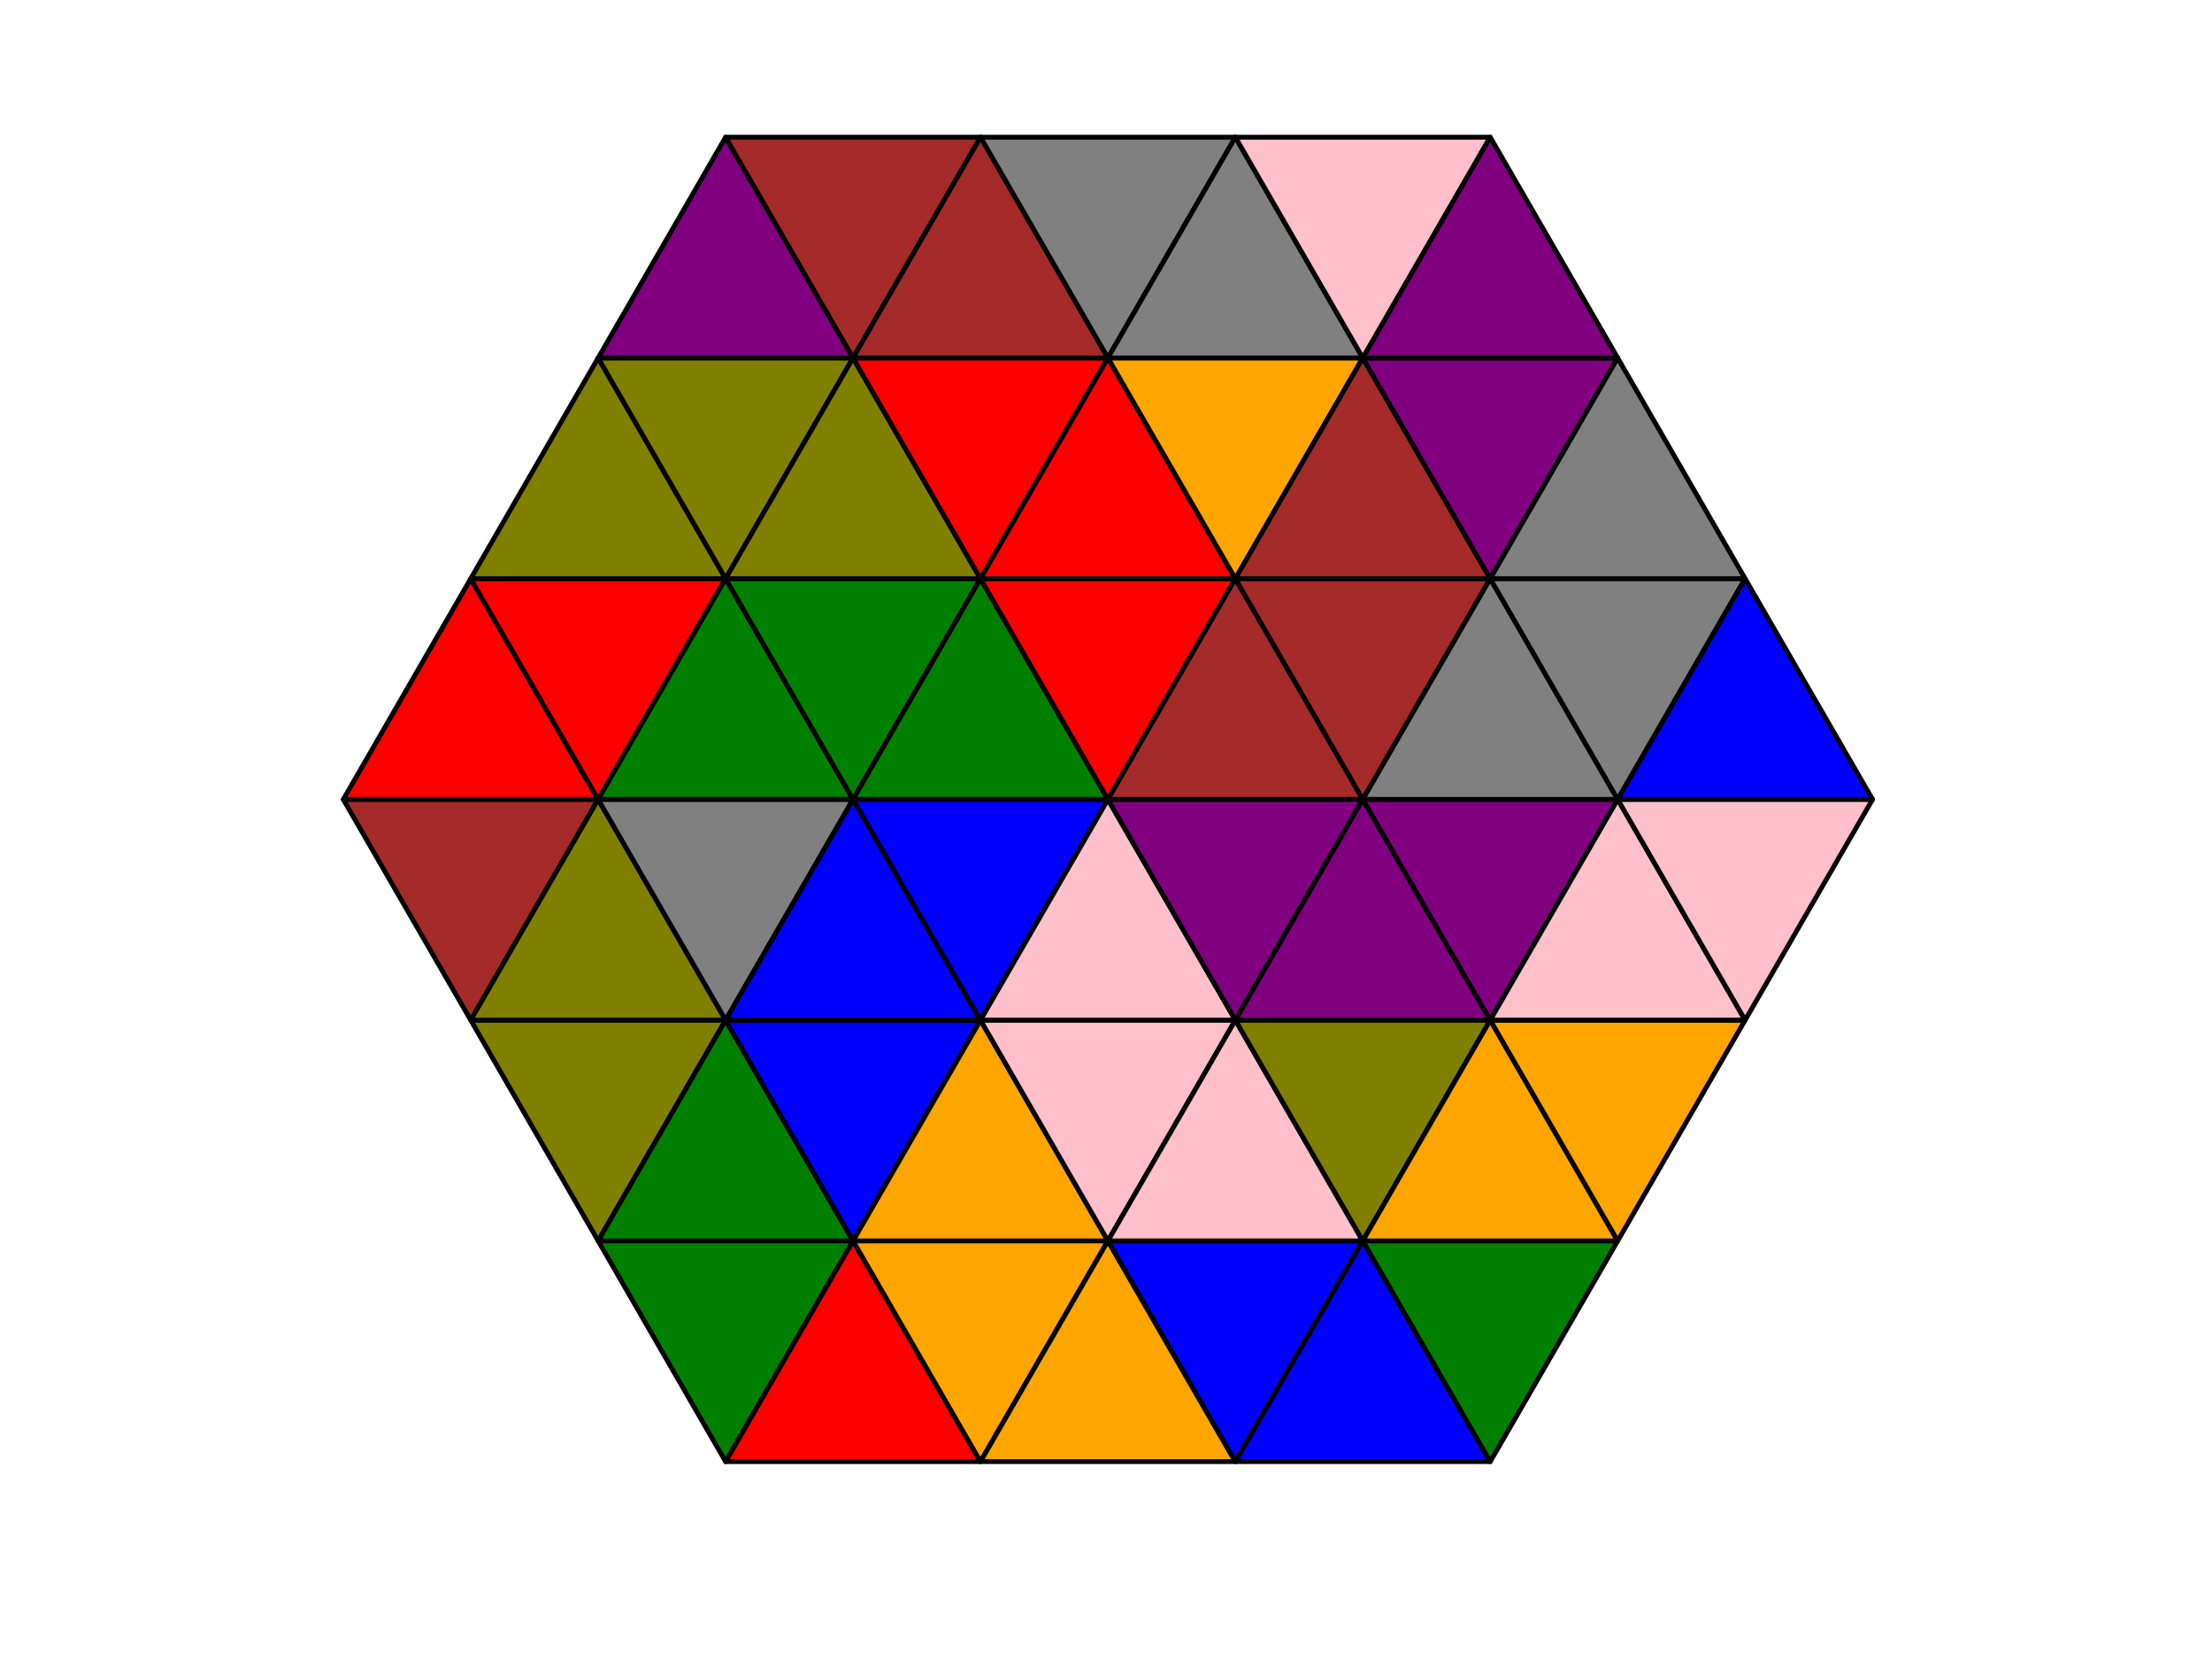 <?xml version="1.0" encoding="utf-8" standalone="no"?>
<!DOCTYPE svg PUBLIC "-//W3C//DTD SVG 1.1//EN"
  "http://www.w3.org/Graphics/SVG/1.1/DTD/svg11.dtd">
<!-- Created with matplotlib (http://matplotlib.org/) -->
<svg height="345pt" version="1.1" viewBox="0 0 460 345" width="460pt" xmlns="http://www.w3.org/2000/svg" xmlns:xlink="http://www.w3.org/1999/xlink">
 <defs>
  <style type="text/css">
*{stroke-linecap:butt;stroke-linejoin:round;}
  </style>
 </defs>
 <g id="figure_1">
  <g id="patch_1">
   <path d="M 0 345.6 
L 460.8 345.6 
L 460.8 0 
L 0 0 
z
" style="fill:#ffffff;"/>
  </g>
  <g id="axes_1">
   <g id="patch_2">
    <path clip-path="url(#p78a8938ce8)" d="M 97.889 212.143 
L 124.391 166.24 
L 71.387 166.24 
z
" style="fill:#a52a2a;stroke:#000000;stroke-linejoin:miter;"/>
   </g>
   <g id="patch_3">
    <path clip-path="url(#p78a8938ce8)" d="M 71.387 166.24 
L 124.391 166.24 
L 97.889 120.337 
z
" style="fill:#ff0000;stroke:#000000;stroke-linejoin:miter;"/>
   </g>
   <g id="patch_4">
    <path clip-path="url(#p78a8938ce8)" d="M 124.391 166.24 
L 150.894 120.337 
L 97.889 120.337 
z
" style="fill:#ff0000;stroke:#000000;stroke-linejoin:miter;"/>
   </g>
   <g id="patch_5">
    <path clip-path="url(#p78a8938ce8)" d="M 97.889 120.337 
L 150.894 120.337 
L 124.391 74.434 
z
" style="fill:#808000;stroke:#000000;stroke-linejoin:miter;"/>
   </g>
   <g id="patch_6">
    <path clip-path="url(#p78a8938ce8)" d="M 150.894 120.337 
L 177.396 74.434 
L 124.391 74.434 
z
" style="fill:#808000;stroke:#000000;stroke-linejoin:miter;"/>
   </g>
   <g id="patch_7">
    <path clip-path="url(#p78a8938ce8)" d="M 124.391 74.434 
L 177.396 74.434 
L 150.894 28.531 
z
" style="fill:#800080;stroke:#000000;stroke-linejoin:miter;"/>
   </g>
   <g id="patch_8">
    <path clip-path="url(#p78a8938ce8)" d="M 177.396 74.434 
L 203.898 28.531 
L 150.894 28.531 
z
" style="fill:#a52a2a;stroke:#000000;stroke-linejoin:miter;"/>
   </g>
   <g id="patch_9">
    <path clip-path="url(#p78a8938ce8)" d="M 124.391 258.046 
L 150.894 212.143 
L 97.889 212.143 
z
" style="fill:#808000;stroke:#000000;stroke-linejoin:miter;"/>
   </g>
   <g id="patch_10">
    <path clip-path="url(#p78a8938ce8)" d="M 97.889 212.143 
L 150.894 212.143 
L 124.391 166.24 
z
" style="fill:#808000;stroke:#000000;stroke-linejoin:miter;"/>
   </g>
   <g id="patch_11">
    <path clip-path="url(#p78a8938ce8)" d="M 150.894 212.143 
L 177.396 166.24 
L 124.391 166.24 
z
" style="fill:#808080;stroke:#000000;stroke-linejoin:miter;"/>
   </g>
   <g id="patch_12">
    <path clip-path="url(#p78a8938ce8)" d="M 124.391 166.24 
L 177.396 166.24 
L 150.894 120.337 
z
" style="fill:#008000;stroke:#000000;stroke-linejoin:miter;"/>
   </g>
   <g id="patch_13">
    <path clip-path="url(#p78a8938ce8)" d="M 177.396 166.24 
L 203.898 120.337 
L 150.894 120.337 
z
" style="fill:#008000;stroke:#000000;stroke-linejoin:miter;"/>
   </g>
   <g id="patch_14">
    <path clip-path="url(#p78a8938ce8)" d="M 150.894 120.337 
L 203.898 120.337 
L 177.396 74.434 
z
" style="fill:#808000;stroke:#000000;stroke-linejoin:miter;"/>
   </g>
   <g id="patch_15">
    <path clip-path="url(#p78a8938ce8)" d="M 203.898 120.337 
L 230.4 74.434 
L 177.396 74.434 
z
" style="fill:#ff0000;stroke:#000000;stroke-linejoin:miter;"/>
   </g>
   <g id="patch_16">
    <path clip-path="url(#p78a8938ce8)" d="M 177.396 74.434 
L 230.4 74.434 
L 203.898 28.531 
z
" style="fill:#a52a2a;stroke:#000000;stroke-linejoin:miter;"/>
   </g>
   <g id="patch_17">
    <path clip-path="url(#p78a8938ce8)" d="M 230.4 74.434 
L 256.902 28.531 
L 203.898 28.531 
z
" style="fill:#808080;stroke:#000000;stroke-linejoin:miter;"/>
   </g>
   <g id="patch_18">
    <path clip-path="url(#p78a8938ce8)" d="M 150.894 303.949 
L 177.396 258.046 
L 124.391 258.046 
z
" style="fill:#008000;stroke:#000000;stroke-linejoin:miter;"/>
   </g>
   <g id="patch_19">
    <path clip-path="url(#p78a8938ce8)" d="M 124.391 258.046 
L 177.396 258.046 
L 150.894 212.143 
z
" style="fill:#008000;stroke:#000000;stroke-linejoin:miter;"/>
   </g>
   <g id="patch_20">
    <path clip-path="url(#p78a8938ce8)" d="M 177.396 258.046 
L 203.898 212.143 
L 150.894 212.143 
z
" style="fill:#0000ff;stroke:#000000;stroke-linejoin:miter;"/>
   </g>
   <g id="patch_21">
    <path clip-path="url(#p78a8938ce8)" d="M 150.894 212.143 
L 203.898 212.143 
L 177.396 166.24 
z
" style="fill:#0000ff;stroke:#000000;stroke-linejoin:miter;"/>
   </g>
   <g id="patch_22">
    <path clip-path="url(#p78a8938ce8)" d="M 203.898 212.143 
L 230.4 166.24 
L 177.396 166.24 
z
" style="fill:#0000ff;stroke:#000000;stroke-linejoin:miter;"/>
   </g>
   <g id="patch_23">
    <path clip-path="url(#p78a8938ce8)" d="M 177.396 166.24 
L 230.4 166.24 
L 203.898 120.337 
z
" style="fill:#008000;stroke:#000000;stroke-linejoin:miter;"/>
   </g>
   <g id="patch_24">
    <path clip-path="url(#p78a8938ce8)" d="M 230.4 166.24 
L 256.902 120.337 
L 203.898 120.337 
z
" style="fill:#ff0000;stroke:#000000;stroke-linejoin:miter;"/>
   </g>
   <g id="patch_25">
    <path clip-path="url(#p78a8938ce8)" d="M 203.898 120.337 
L 256.902 120.337 
L 230.4 74.434 
z
" style="fill:#ff0000;stroke:#000000;stroke-linejoin:miter;"/>
   </g>
   <g id="patch_26">
    <path clip-path="url(#p78a8938ce8)" d="M 256.902 120.337 
L 283.404 74.434 
L 230.4 74.434 
z
" style="fill:#ffa500;stroke:#000000;stroke-linejoin:miter;"/>
   </g>
   <g id="patch_27">
    <path clip-path="url(#p78a8938ce8)" d="M 230.4 74.434 
L 283.404 74.434 
L 256.902 28.531 
z
" style="fill:#808080;stroke:#000000;stroke-linejoin:miter;"/>
   </g>
   <g id="patch_28">
    <path clip-path="url(#p78a8938ce8)" d="M 283.404 74.434 
L 309.906 28.531 
L 256.902 28.531 
z
" style="fill:#ffc0cb;stroke:#000000;stroke-linejoin:miter;"/>
   </g>
   <g id="patch_29">
    <path clip-path="url(#p78a8938ce8)" d="M 150.894 303.949 
L 203.898 303.949 
L 177.396 258.046 
z
" style="fill:#ff0000;stroke:#000000;stroke-linejoin:miter;"/>
   </g>
   <g id="patch_30">
    <path clip-path="url(#p78a8938ce8)" d="M 203.898 303.949 
L 230.4 258.046 
L 177.396 258.046 
z
" style="fill:#ffa500;stroke:#000000;stroke-linejoin:miter;"/>
   </g>
   <g id="patch_31">
    <path clip-path="url(#p78a8938ce8)" d="M 177.396 258.046 
L 230.4 258.046 
L 203.898 212.143 
z
" style="fill:#ffa500;stroke:#000000;stroke-linejoin:miter;"/>
   </g>
   <g id="patch_32">
    <path clip-path="url(#p78a8938ce8)" d="M 230.4 258.046 
L 256.902 212.143 
L 203.898 212.143 
z
" style="fill:#ffc0cb;stroke:#000000;stroke-linejoin:miter;"/>
   </g>
   <g id="patch_33">
    <path clip-path="url(#p78a8938ce8)" d="M 203.898 212.143 
L 256.902 212.143 
L 230.4 166.24 
z
" style="fill:#ffc0cb;stroke:#000000;stroke-linejoin:miter;"/>
   </g>
   <g id="patch_34">
    <path clip-path="url(#p78a8938ce8)" d="M 256.902 212.143 
L 283.404 166.24 
L 230.4 166.24 
z
" style="fill:#800080;stroke:#000000;stroke-linejoin:miter;"/>
   </g>
   <g id="patch_35">
    <path clip-path="url(#p78a8938ce8)" d="M 230.4 166.24 
L 283.404 166.24 
L 256.902 120.337 
z
" style="fill:#a52a2a;stroke:#000000;stroke-linejoin:miter;"/>
   </g>
   <g id="patch_36">
    <path clip-path="url(#p78a8938ce8)" d="M 283.404 166.24 
L 309.906 120.337 
L 256.902 120.337 
z
" style="fill:#a52a2a;stroke:#000000;stroke-linejoin:miter;"/>
   </g>
   <g id="patch_37">
    <path clip-path="url(#p78a8938ce8)" d="M 256.902 120.337 
L 309.906 120.337 
L 283.404 74.434 
z
" style="fill:#a52a2a;stroke:#000000;stroke-linejoin:miter;"/>
   </g>
   <g id="patch_38">
    <path clip-path="url(#p78a8938ce8)" d="M 309.906 120.337 
L 336.409 74.434 
L 283.404 74.434 
z
" style="fill:#800080;stroke:#000000;stroke-linejoin:miter;"/>
   </g>
   <g id="patch_39">
    <path clip-path="url(#p78a8938ce8)" d="M 283.404 74.434 
L 336.409 74.434 
L 309.906 28.531 
z
" style="fill:#800080;stroke:#000000;stroke-linejoin:miter;"/>
   </g>
   <g id="patch_40">
    <path clip-path="url(#p78a8938ce8)" d="M 203.898 303.949 
L 256.902 303.949 
L 230.4 258.046 
z
" style="fill:#ffa500;stroke:#000000;stroke-linejoin:miter;"/>
   </g>
   <g id="patch_41">
    <path clip-path="url(#p78a8938ce8)" d="M 256.902 303.949 
L 283.404 258.046 
L 230.4 258.046 
z
" style="fill:#0000ff;stroke:#000000;stroke-linejoin:miter;"/>
   </g>
   <g id="patch_42">
    <path clip-path="url(#p78a8938ce8)" d="M 230.4 258.046 
L 283.404 258.046 
L 256.902 212.143 
z
" style="fill:#ffc0cb;stroke:#000000;stroke-linejoin:miter;"/>
   </g>
   <g id="patch_43">
    <path clip-path="url(#p78a8938ce8)" d="M 283.404 258.046 
L 309.906 212.143 
L 256.902 212.143 
z
" style="fill:#808000;stroke:#000000;stroke-linejoin:miter;"/>
   </g>
   <g id="patch_44">
    <path clip-path="url(#p78a8938ce8)" d="M 256.902 212.143 
L 309.906 212.143 
L 283.404 166.24 
z
" style="fill:#800080;stroke:#000000;stroke-linejoin:miter;"/>
   </g>
   <g id="patch_45">
    <path clip-path="url(#p78a8938ce8)" d="M 309.906 212.143 
L 336.409 166.24 
L 283.404 166.24 
z
" style="fill:#800080;stroke:#000000;stroke-linejoin:miter;"/>
   </g>
   <g id="patch_46">
    <path clip-path="url(#p78a8938ce8)" d="M 283.404 166.24 
L 336.409 166.24 
L 309.906 120.337 
z
" style="fill:#808080;stroke:#000000;stroke-linejoin:miter;"/>
   </g>
   <g id="patch_47">
    <path clip-path="url(#p78a8938ce8)" d="M 336.409 166.24 
L 362.911 120.337 
L 309.906 120.337 
z
" style="fill:#808080;stroke:#000000;stroke-linejoin:miter;"/>
   </g>
   <g id="patch_48">
    <path clip-path="url(#p78a8938ce8)" d="M 309.906 120.337 
L 362.911 120.337 
L 336.409 74.434 
z
" style="fill:#808080;stroke:#000000;stroke-linejoin:miter;"/>
   </g>
   <g id="patch_49">
    <path clip-path="url(#p78a8938ce8)" d="M 256.902 303.949 
L 309.906 303.949 
L 283.404 258.046 
z
" style="fill:#0000ff;stroke:#000000;stroke-linejoin:miter;"/>
   </g>
   <g id="patch_50">
    <path clip-path="url(#p78a8938ce8)" d="M 309.906 303.949 
L 336.409 258.046 
L 283.404 258.046 
z
" style="fill:#008000;stroke:#000000;stroke-linejoin:miter;"/>
   </g>
   <g id="patch_51">
    <path clip-path="url(#p78a8938ce8)" d="M 283.404 258.046 
L 336.409 258.046 
L 309.906 212.143 
z
" style="fill:#ffa500;stroke:#000000;stroke-linejoin:miter;"/>
   </g>
   <g id="patch_52">
    <path clip-path="url(#p78a8938ce8)" d="M 336.409 258.046 
L 362.911 212.143 
L 309.906 212.143 
z
" style="fill:#ffa500;stroke:#000000;stroke-linejoin:miter;"/>
   </g>
   <g id="patch_53">
    <path clip-path="url(#p78a8938ce8)" d="M 309.906 212.143 
L 362.911 212.143 
L 336.409 166.24 
z
" style="fill:#ffc0cb;stroke:#000000;stroke-linejoin:miter;"/>
   </g>
   <g id="patch_54">
    <path clip-path="url(#p78a8938ce8)" d="M 362.911 212.143 
L 389.413 166.24 
L 336.409 166.24 
z
" style="fill:#ffc0cb;stroke:#000000;stroke-linejoin:miter;"/>
   </g>
   <g id="patch_55">
    <path clip-path="url(#p78a8938ce8)" d="M 336.409 166.24 
L 389.413 166.24 
L 362.911 120.337 
z
" style="fill:#0000ff;stroke:#000000;stroke-linejoin:miter;"/>
   </g>
  </g>
 </g>
 <defs>
  <clipPath id="p78a8938ce8">
   <rect height="302.96" width="349.828" x="55.486" y="14.76"/>
  </clipPath>
 </defs>
</svg>
